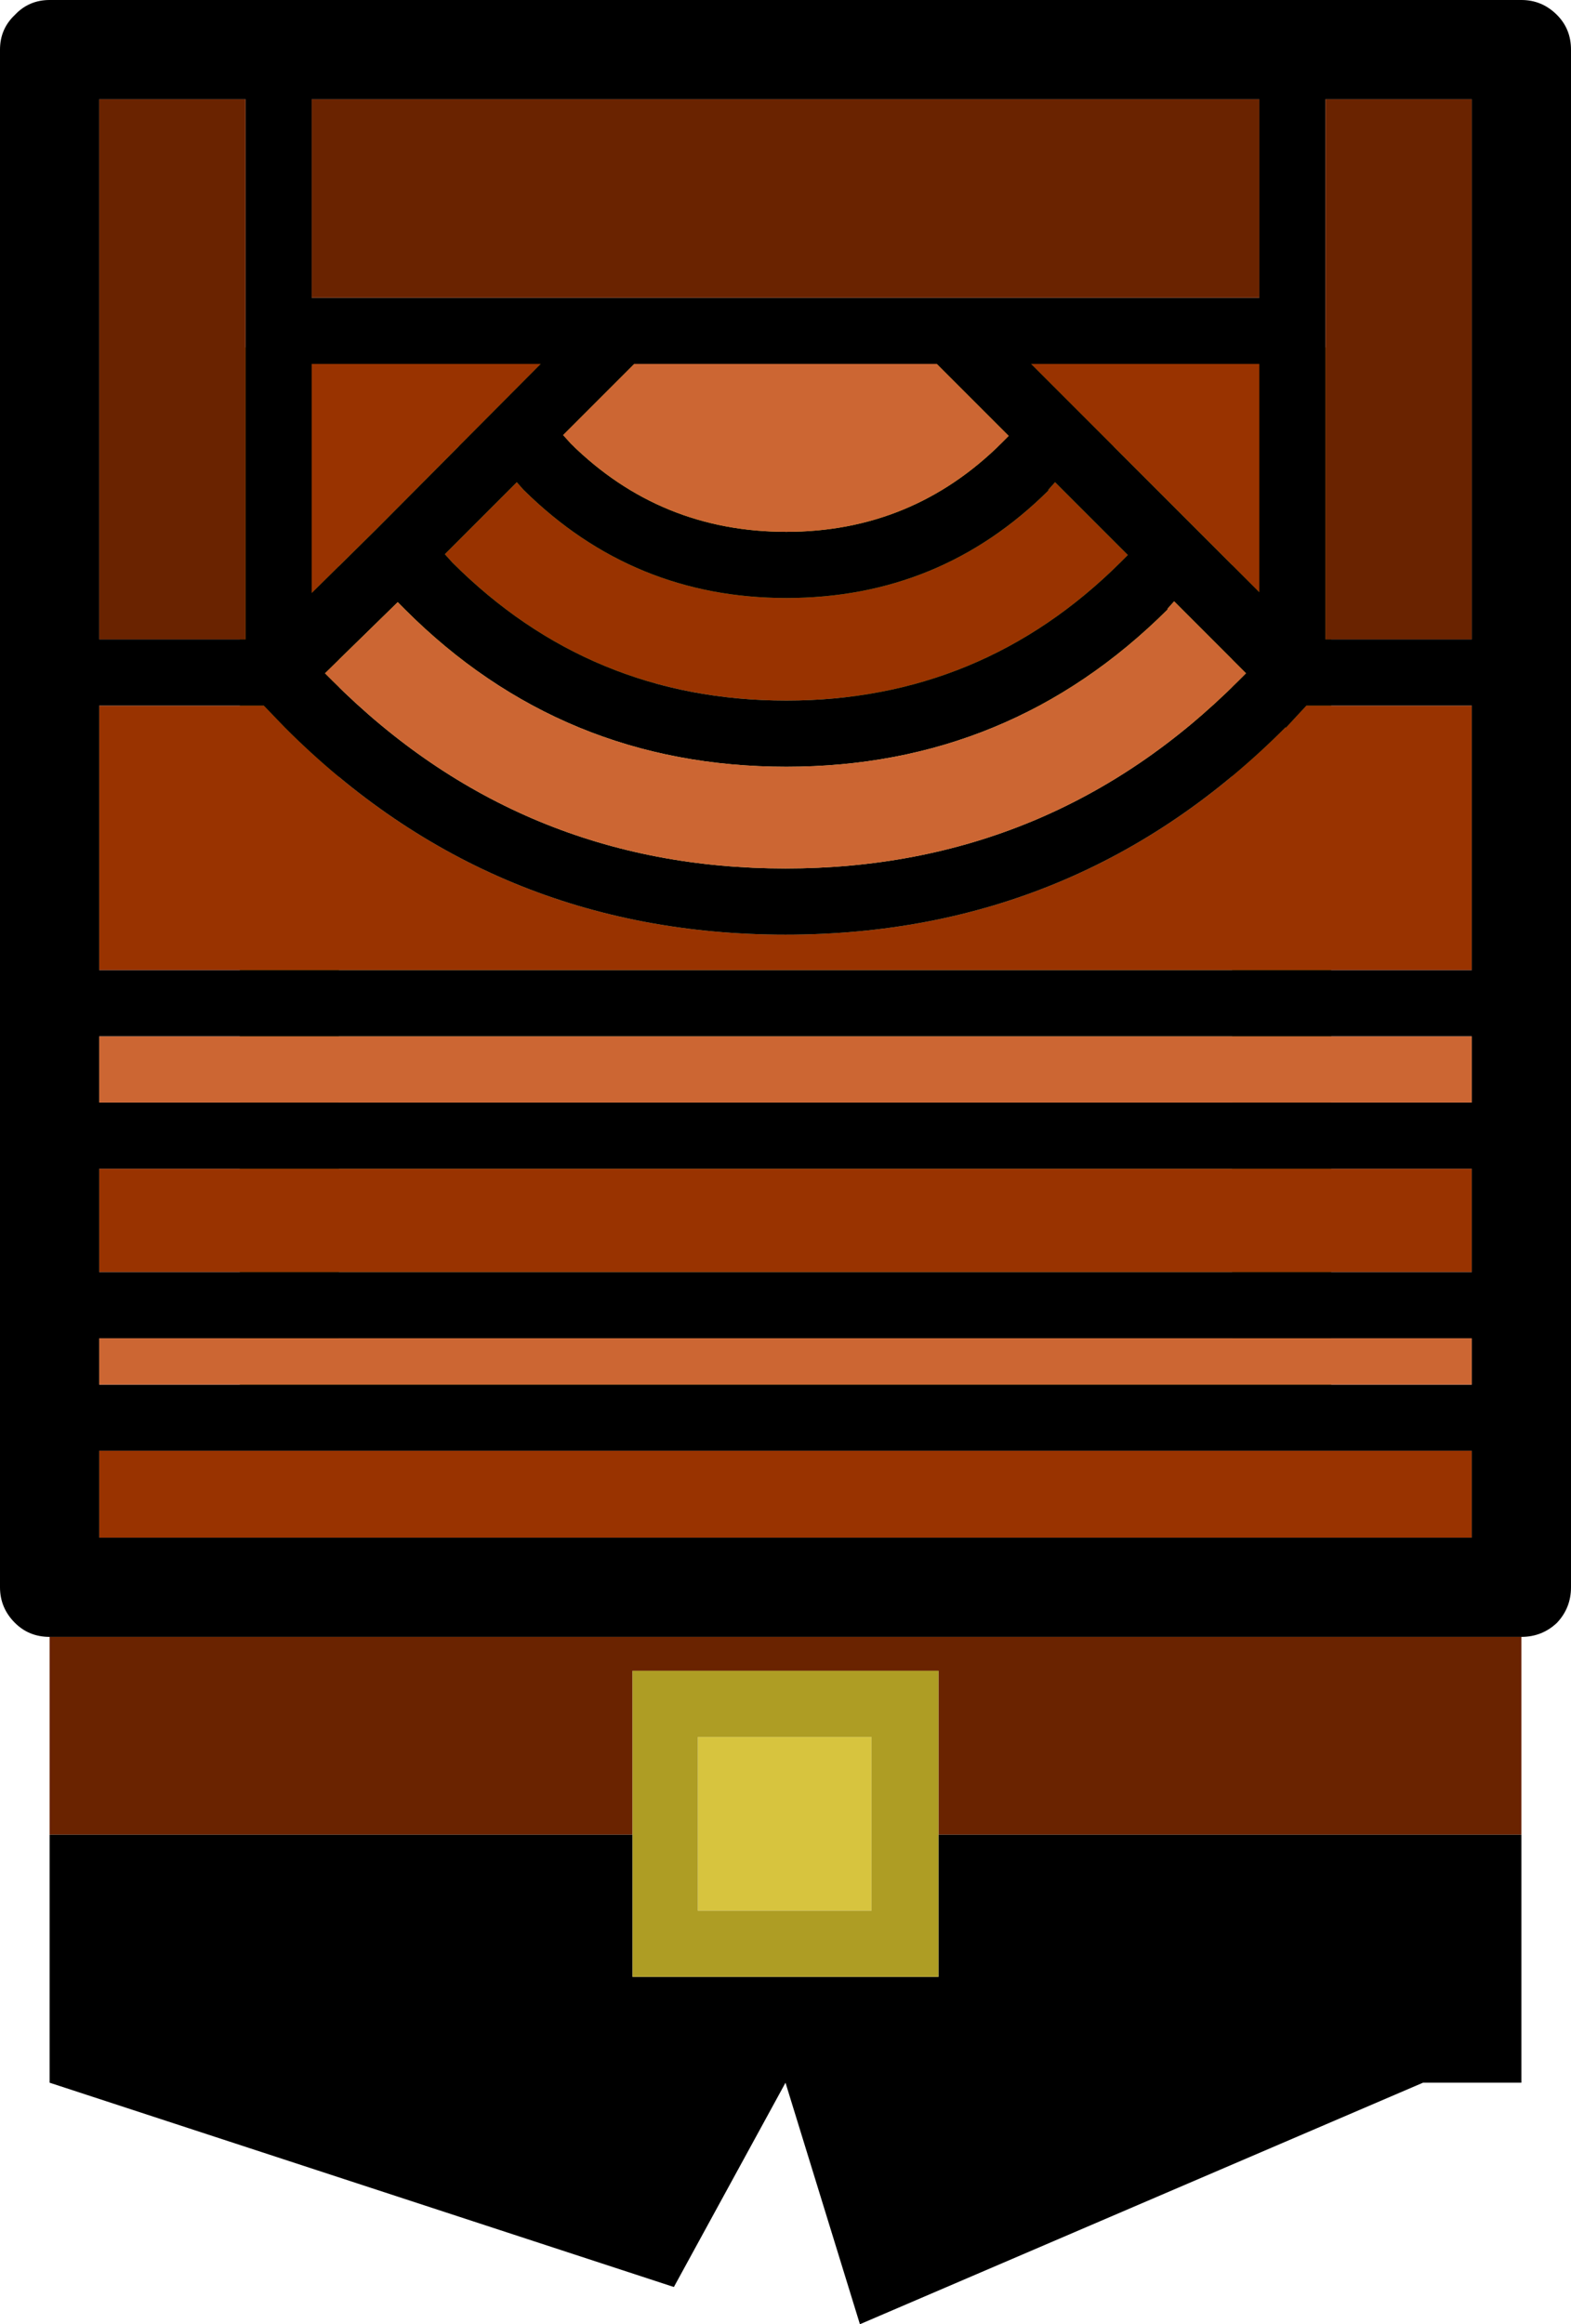 <?xml version="1.0" encoding="UTF-8" standalone="no"?>
<svg xmlns:ffdec="https://www.free-decompiler.com/flash" xmlns:xlink="http://www.w3.org/1999/xlink" ffdec:objectType="shape" height="140.5px" width="95.0px" xmlns="http://www.w3.org/2000/svg">
  <g transform="matrix(1.0, 0.0, 0.0, 1.0, 47.5, 54.0)">
    <path d="M-27.0 -14.05 L-27.0 -27.0 27.0 -27.0 27.0 -10.2 -27.0 -14.05" fill="#c6cc4a" fill-rule="evenodd" stroke="none"/>
    <path d="M27.0 -10.2 L27.0 27.0 -27.0 27.0 -27.0 -14.05 27.0 -10.2" fill="#e1e49e" fill-rule="evenodd" stroke="none"/>
    <path d="M27.0 -10.2 L27.0 -27.0 -27.0 -27.0 -27.0 -14.05 -27.0 27.0 27.0 27.0 27.0 -10.2 M33.0 -33.0 L33.0 33.0 -33.0 33.0 -33.0 -33.0 33.0 -33.0" fill="#818525" fill-rule="evenodd" stroke="none"/>
    <path d="M15.9 -24.4 L16.3 -24.85 20.7 -20.45 20.2 -19.95 20.25 -20.0 Q11.85 -11.65 0.05 -11.65 -11.8 -11.65 -20.15 -20.0 L-20.6 -20.5 -16.25 -24.85 -15.85 -24.4 -15.8 -24.35 Q-9.2 -17.85 0.05 -17.85 9.35 -17.85 15.9 -24.35 L15.9 -24.4 M30.25 -10.0 L31.5 -11.35 41.5 -11.35 41.5 4.65 -41.5 4.65 -41.5 -11.35 -31.55 -11.35 -30.25 -10.0 Q-17.75 2.5 0.0 2.5 17.75 2.5 30.25 -10.05 L30.25 -10.0 M28.65 -18.2 L14.85 -32.0 28.65 -32.0 28.65 -18.2 M41.5 17.9 L41.5 22.9 -41.5 22.9 -41.5 16.65 41.5 16.65 41.5 17.5 41.5 17.7 41.5 17.9 M41.5 38.95 L-41.5 38.95 -41.5 33.7 41.5 33.7 41.5 38.95 M-24.8 -21.95 L-28.65 -18.15 -28.65 -32.0 -14.8 -32.0 -24.6 -22.15 -24.8 -21.95" fill="#993300" fill-rule="evenodd" stroke="none"/>
    <path d="M-44.5 44.95 Q-45.75 44.95 -46.6 44.1 -47.5 43.2 -47.5 41.95 L-47.5 -51.0 Q-47.5 -52.25 -46.6 -53.1 -45.75 -54.0 -44.5 -54.0 L44.5 -54.0 Q45.75 -54.0 46.65 -53.1 47.5 -52.25 47.5 -51.0 L47.5 17.5 47.5 17.7 47.5 17.9 47.5 41.95 Q47.5 43.2 46.65 44.1 45.75 44.95 44.5 44.95 L-44.5 44.95 M44.5 56.9 L44.5 71.9 38.55 71.9 4.5 86.5 0.0 71.9 -6.75 84.25 -44.5 71.9 -44.5 56.9 -9.25 56.9 -9.25 65.5 9.25 65.5 9.25 56.9 44.5 56.9 M28.65 -36.0 L28.65 -48.0 -28.65 -48.0 -28.65 -36.0 28.65 -36.0 M13.0 -27.15 L13.5 -27.65 9.15 -32.0 -9.15 -32.0 -13.45 -27.7 -13.0 -27.2 -12.95 -27.15 Q-7.55 -21.85 0.05 -21.85 7.65 -21.85 13.05 -27.2 L13.0 -27.15 M30.25 -10.0 L30.25 -10.05 Q17.75 2.5 0.0 2.5 -17.75 2.5 -30.25 -10.0 L-31.55 -11.35 -41.5 -11.35 -41.5 4.65 41.5 4.65 41.5 -11.35 31.5 -11.35 30.25 -10.0 M15.9 -24.4 L15.9 -24.35 Q9.35 -17.85 0.05 -17.85 -9.2 -17.85 -15.8 -24.35 L-15.85 -24.4 -16.25 -24.85 -20.6 -20.5 -20.15 -20.0 Q-11.8 -11.65 0.05 -11.65 11.85 -11.65 20.25 -20.0 L20.2 -19.95 20.7 -20.45 16.3 -24.85 15.9 -24.4 M23.5 -17.65 L23.1 -17.2 23.1 -17.15 Q13.55 -7.65 0.05 -7.65 -13.5 -7.65 -23.0 -17.15 L-23.45 -17.6 -27.85 -13.3 -27.4 -12.85 Q-16.05 -1.5 0.0 -1.5 16.05 -1.5 27.4 -12.85 L27.85 -13.3 23.5 -17.65 M32.65 -48.0 L32.65 -15.35 41.5 -15.35 41.5 -48.0 32.65 -48.0 M41.5 17.9 L41.5 17.7 41.5 17.5 41.5 16.65 -41.5 16.65 -41.5 22.9 41.5 22.9 41.5 17.9 M28.65 -18.2 L28.65 -32.0 14.85 -32.0 28.65 -18.2 M41.5 29.7 L41.5 26.9 -41.5 26.9 -41.5 29.7 41.5 29.7 M41.5 12.65 L41.5 8.65 -41.5 8.65 -41.5 12.65 41.5 12.65 M41.5 38.95 L41.5 33.7 -41.5 33.7 -41.5 38.95 41.5 38.95 M-41.5 -48.0 L-41.5 -15.35 -32.65 -15.35 -32.65 -48.0 -41.5 -48.0 M-24.8 -21.95 L-24.6 -22.15 -14.8 -32.0 -28.65 -32.0 -28.65 -18.15 -24.8 -21.95" fill="#000000" fill-rule="evenodd" stroke="none"/>
    <path d="M-44.5 44.95 L44.5 44.95 44.5 56.9 9.25 56.9 9.25 47.0 -9.25 47.0 -9.25 56.9 -44.5 56.9 -44.5 44.95 M28.65 -36.0 L-28.65 -36.0 -28.65 -48.0 28.65 -48.0 28.65 -36.0 M32.65 -48.0 L41.5 -48.0 41.5 -15.35 32.65 -15.35 32.65 -48.0 M-41.5 -48.0 L-32.65 -48.0 -32.65 -15.35 -41.5 -15.35 -41.5 -48.0" fill="#6a2300" fill-rule="evenodd" stroke="none"/>
    <path d="M13.0 -27.15 L13.05 -27.2 Q7.65 -21.85 0.05 -21.85 -7.55 -21.85 -12.95 -27.15 L-13.0 -27.2 -13.45 -27.7 -9.15 -32.0 9.15 -32.0 13.5 -27.65 13.0 -27.15 M23.5 -17.65 L27.85 -13.3 27.4 -12.85 Q16.05 -1.5 0.0 -1.5 -16.05 -1.5 -27.4 -12.85 L-27.85 -13.3 -23.45 -17.6 -23.0 -17.15 Q-13.5 -7.65 0.05 -7.65 13.55 -7.65 23.1 -17.15 L23.1 -17.2 23.5 -17.65 M41.5 12.65 L-41.5 12.65 -41.5 8.65 41.5 8.65 41.5 12.65 M41.5 29.7 L-41.5 29.7 -41.5 26.9 41.5 26.9 41.5 29.7" fill="#cc6633" fill-rule="evenodd" stroke="none"/>
    <path d="M5.2 61.5 L-5.3 61.5 -5.3 51.0 5.2 51.0 5.2 61.5" fill="#d7c43e" fill-rule="evenodd" stroke="none"/>
    <path d="M5.2 61.5 L5.2 51.0 -5.3 51.0 -5.3 61.5 5.2 61.5 M9.25 56.9 L9.25 65.5 -9.25 65.5 -9.25 56.9 -9.25 47.0 9.25 47.0 9.25 56.9" fill="#ae9d24" fill-rule="evenodd" stroke="none"/>
  </g>
</svg>
